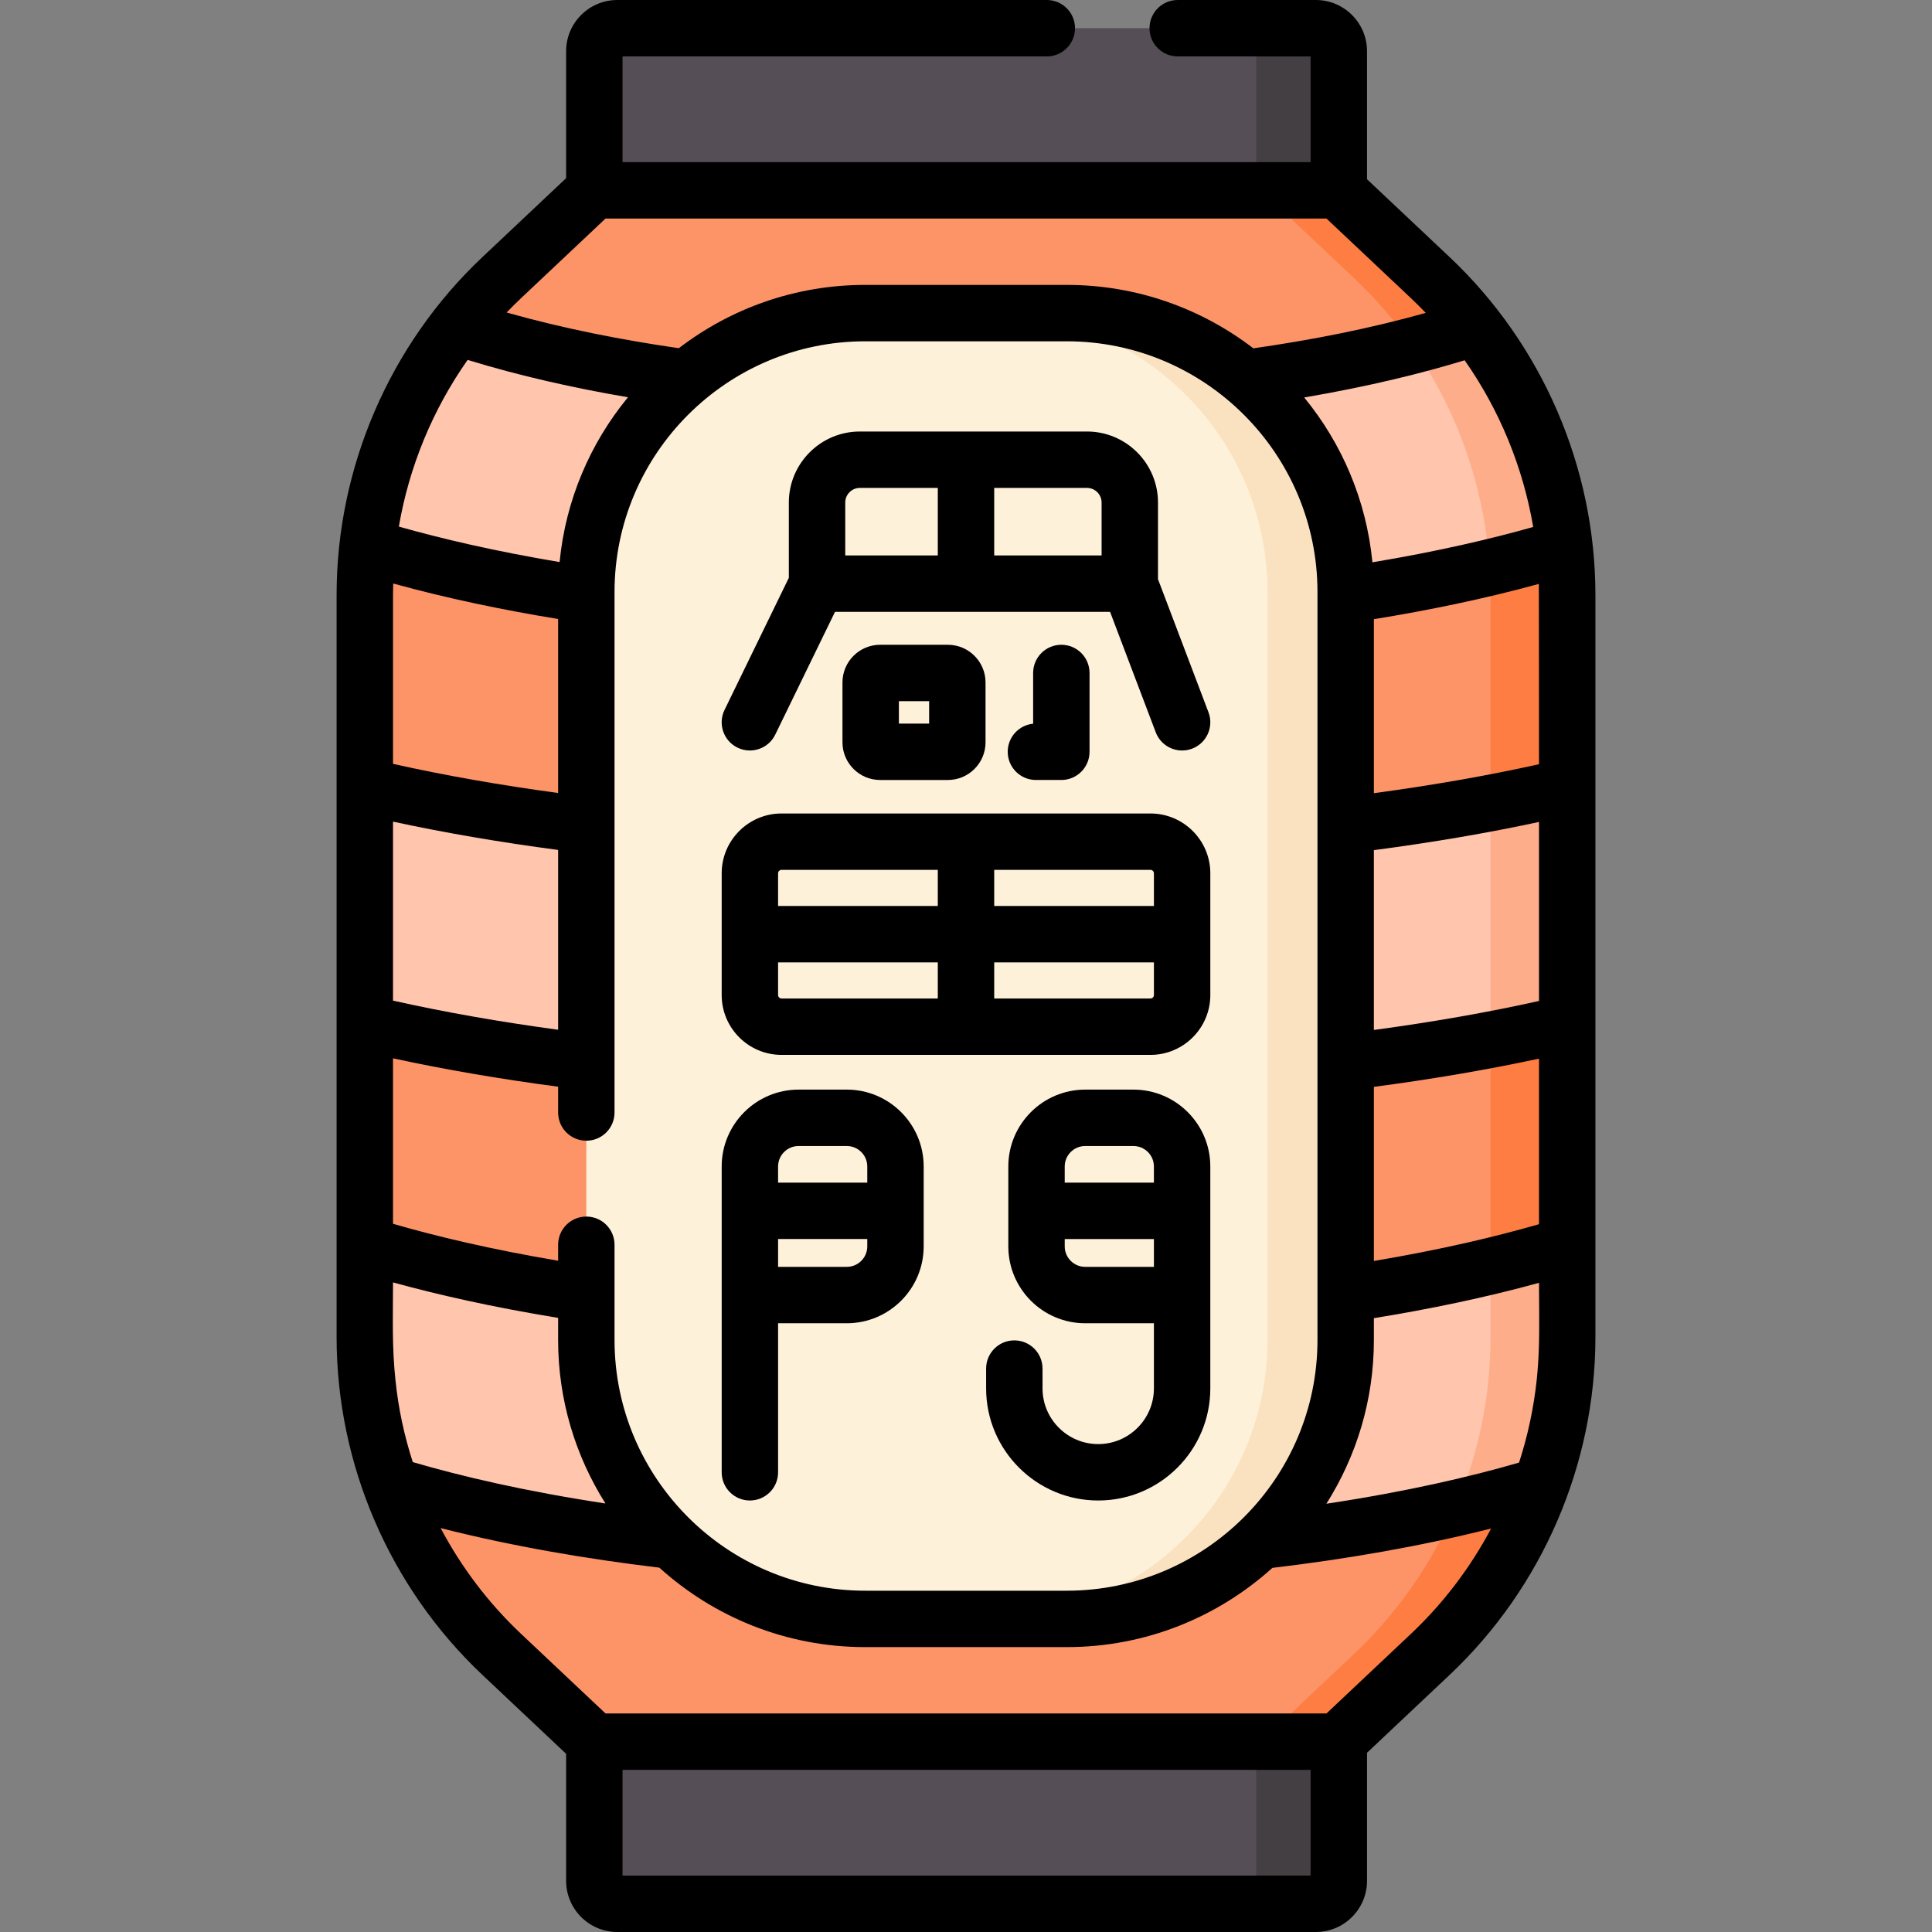 <svg id="Capa_1" enable-background="new 0 0 513.775 513.775" height="512" viewBox="0 0 513.775 513.775" width="512" xmlns="http://www.w3.org/2000/svg"><rect x="0" y="0" width="513.775" height="513.775" fill="#808080" stroke="none"/><g><g><path d="m380.352 73.831-24.625-23.214h-197.679l-24.625 23.214c-23.239 21.908-36.413 52.431-36.413 84.369v197.377c0 31.937 13.174 62.461 36.413 84.368l24.625 23.214h197.679l24.625-23.214c23.239-21.908 36.413-52.431 36.413-84.368v-197.377c0-31.938-13.174-62.461-36.413-84.369z" fill="#fd9468"/></g><g><path d="m416.769 158.197v197.38c0 31.94-13.18 62.46-36.42 84.37l-24.62 23.21h-20.4l24.63-23.21c23.24-21.91 36.41-52.43 36.41-84.37v-197.38c0-31.93-13.17-62.46-36.41-84.37l-24.63-23.21h20.4l24.62 23.21c23.24 21.91 36.42 52.44 36.42 84.37z" fill="#fe7d43"/></g><g><g><path d="m416.069 145.497c-29.28 8.98-77.26 18.7-149.19 19.68h-19.59c-72.23-.98-120.31-10.79-149.56-19.79 2.36-21.34 10.62-41.57 23.77-58.46 26 8.58 67.01 17.39 126.99 18.32h17.19c59.73-.93 100.65-9.67 126.67-18.21 13.14 16.89 21.37 37.13 23.72 58.46z" fill="#ffc5ad"/></g><g><path d="m416.769 331.137v24.44c0 13.59-2.38 26.92-6.92 39.44-28.72 8.77-74.88 18.04-143.22 18.99h-19.09c-68.69-.96-114.97-10.31-143.66-19.13-4.51-12.48-6.87-25.76-6.87-39.3v-24.56c29.17 9.07 77.45 19.03 150.28 20.02h19.59c72.5-.98 120.67-10.86 149.89-19.9z" fill="#ffc5ad"/></g><g><path d="m416.769 209.197v62.96c-32.64 7.74-81.06 15.07-148.95 15.91h-21.47c-68.15-.85-116.7-8.23-149.34-16.01v-62.96c32.64 7.78 81.19 15.16 149.34 16.01h21.47c67.89-.84 116.31-8.17 148.95-15.91z" fill="#ffc5ad"/></g><g><g><path d="m416.769 331.137v24.44c0 8.917-.95 18.011-3.12 26.69-1.086 4.342-2.296 8.574-3.8 12.75-6.64 2.03-14.21 4.08-22.78 6.06 6.08-14.24 9.3-29.7 9.3-45.5v-18.86c7.63-1.84 14.41-3.73 20.4-5.58z" fill="#fead8a"/></g></g><g><path d="m416.069 145.497c-5.88 1.8-12.5 3.63-19.93 5.42-1.34-21.27-8.5-41.65-20.57-58.97 6.17-1.6 11.75-3.26 16.78-4.91.46.58.9 1.16 1.34 1.75 3.637 4.876 6.64 9.685 9.51 15 1.434 2.655 2.644 5.238 3.85 7.96 3.956 8.928 6.834 18.873 8.32 28.52.167 1.085.327 2.145.46 3.23.09.66.17 1.33.24 2z" fill="#fead8a"/></g><g><path d="m416.769 209.197v62.96c-6.22 1.47-13.01 2.93-20.4 4.34v-62.96c7.39-1.41 14.18-2.87 20.4-4.34z" fill="#fead8a"/></g></g><g><path d="m283.676 430.514h-53.576c-40.968 0-74.179-33.211-74.179-74.179v-198.894c0-40.968 33.211-74.179 74.179-74.179h53.576c40.968 0 74.179 33.211 74.179 74.179v198.893c0 40.968-33.212 74.18-74.179 74.18z" fill="#fef1da"/></g><g><path d="m357.859 157.437v198.9c0 40.97-33.22 74.18-74.18 74.18h-20.8c40.97 0 74.18-33.21 74.18-74.18v-198.9c0-40.96-33.21-74.17-74.18-74.17h20.8c40.96 0 74.18 33.21 74.18 74.17z" fill="#fae2c0"/></g><g><path d="m356.029 50.617h-197.981v-37.009c0-3.374 2.735-6.108 6.108-6.108h185.765c3.374 0 6.108 2.735 6.108 6.108z" fill="#554e56"/></g><g><path d="m356.029 463.159h-197.981v37.009c0 3.374 2.735 6.108 6.108 6.108h185.765c3.374 0 6.108-2.735 6.108-6.108z" fill="#554e56"/></g><g><path d="m356.029 13.607v37.01h-21.95v-37.01c0-3.37-2.73-6.11-6.11-6.11h21.95c3.38 0 6.11 2.74 6.11 6.11z" fill="#433f43"/></g><g><path d="m356.029 463.157v37.01c0 3.37-2.73 6.11-6.11 6.11h-21.95c3.38 0 6.11-2.74 6.11-6.11v-37.01z" fill="#433f43"/></g><g><path d="m385.497 68.374-21.968-20.709v-34.057c0-7.504-6.104-13.608-13.608-13.608h-36.73c-4.143 0-7.5 3.357-7.5 7.5s3.357 7.5 7.5 7.5h35.339v28.117h-182.982v-28.117h112.831c4.143 0 7.5-3.357 7.5-7.5s-3.357-7.5-7.5-7.5h-114.223c-7.504 0-13.608 6.104-13.608 13.608v33.772l-22.27 20.993c-24.637 23.227-38.767 55.967-38.767 89.826v197.377c0 33.86 14.13 66.601 38.768 89.825l22.27 20.993v33.772c0 7.504 6.104 13.608 13.608 13.608h185.765c7.504 0 13.608-6.104 13.608-13.608v-34.056l21.968-20.709c24.638-23.225 38.768-55.965 38.768-89.825v-197.376c-.001-33.859-14.131-66.6-38.769-89.826zm-20.143 205.525v-47.821c15.464-2.035 30.125-4.53 43.91-7.496v47.605c-13.727 3.057-28.396 5.621-43.91 7.712zm43.911 7.622v44.028c-11.442 3.302-25.99 6.77-43.91 9.777v-46.301c15.463-2.038 30.119-4.538 43.91-7.504zm-43.911-70.592v-46.271c14.8-2.397 29.612-5.466 43.868-9.384.027.974.042 47.951.042 47.951-13.73 3.053-28.398 5.614-43.91 7.704zm24.137-115.122c9.271 13.214 15.521 28.397 18.234 44.33-11.24 3.182-25.421 6.504-42.761 9.397-1.597-16.541-8.142-31.654-18.141-43.835 17.456-2.978 31.621-6.521 42.668-9.892zm-250.924-16.519 22.458-21.171h191.725l22.458 21.171c1.35 1.273 2.665 2.579 3.942 3.915-14.996 4.214-30.585 7.247-45.847 9.427-13.767-10.567-30.971-16.868-49.628-16.868h-53.575c-18.635 0-35.821 6.286-49.58 16.831-15.254-2.192-30.823-5.261-45.794-9.492 1.246-1.3 2.526-2.573 3.841-3.813zm-14.212 16.42c13.873 4.265 28.315 7.489 42.641 9.934-10.011 12.174-16.57 27.285-18.181 43.825-17.328-2.906-31.506-6.241-42.748-9.435 2.73-15.935 8.999-31.116 18.288-44.324zm-19.844 62.491c0-1.011.017-2.02.046-3.028 14.258 3.933 29.065 7.026 43.865 9.434v46.276c-15.522-2.103-30.188-4.681-43.91-7.749v-44.933zm0 60.293c13.776 2.979 28.436 5.486 43.91 7.532v47.818c-15.525-2.102-30.194-4.679-43.91-7.75zm0 62.947c13.784 2.979 28.429 5.498 43.91 7.544v6.864c0 4.143 3.357 7.5 7.5 7.5s7.5-3.357 7.5-7.5v-138.406c0-36.768 29.912-66.68 66.679-66.68h53.576c36.767 0 66.679 29.912 66.679 66.68v198.894c0 36.767-29.912 66.679-66.679 66.679h-53.576c-36.767 0-66.679-29.912-66.679-66.679v-25.318c0-4.143-3.357-7.5-7.5-7.5s-7.5 3.357-7.5 7.5v4.245c-17.928-3.023-32.474-6.508-43.91-9.825zm2.376 96.593c-.783-3.671-1.343-7.343-1.726-11.032-.434-4.176-.64-8.373-.685-12.614-.024-2.262-.014-4.524.001-6.787.004-.601.034-6.573.034-6.573 11.747 3.239 26.322 6.56 43.91 9.434v5.874c0 15.975 4.628 30.882 12.587 43.484-21.495-3.26-38.451-7.264-51.238-11.006-1.143-3.54-2.107-7.14-2.883-10.78zm241.642 120.743h-182.981v-28.117h182.981zm26.679-64.288-22.458 21.171h-191.725l-22.458-21.171c-8.685-8.187-15.88-17.723-21.386-28.125 19.073 4.847 38.919 8.219 58.159 10.521 14.498 13.124 33.71 21.131 54.76 21.131h53.576c21.016 0 40.2-7.983 54.69-21.07 19.221-2.285 39.07-5.645 58.169-10.471-5.5 10.359-12.673 19.856-21.327 28.014zm33.997-75.414c-.097 2.612-.276 5.32-.546 7.858-.799 7.505-2.384 14.883-4.697 22.014-12.798 3.72-29.757 7.702-51.237 10.94 7.985-12.616 12.63-27.546 12.63-43.549v-5.799c14.81-2.4 29.639-5.47 43.91-9.397 0 5.995.161 11.965-.06 17.933z"/><path d="m199.416 399.026c4.143 0 7.5-3.357 7.5-7.5v-39.633h18.274c11.272 0 20.443-9.171 20.443-20.444v-21.246c0-11.272-9.171-20.443-20.443-20.443h-12.83c-11.273 0-20.444 9.171-20.444 20.443v81.323c0 4.143 3.357 7.5 7.5 7.5zm7.5-88.823c0-3.002 2.442-5.443 5.444-5.443h12.83c3.002 0 5.443 2.441 5.443 5.443v4.29h-23.718v-4.29zm0 19.29h23.718v1.956c0 3.002-2.441 5.444-5.443 5.444h-18.274v-7.4z"/><path d="m301.415 289.76h-12.83c-11.273 0-20.444 9.171-20.444 20.443v21.246c0 11.273 9.171 20.444 20.444 20.444h18.273v17.324c0 8.165-6.644 14.809-14.809 14.809-8.166 0-14.81-6.644-14.81-14.809v-5.271c0-4.143-3.357-7.5-7.5-7.5s-7.5 3.357-7.5 7.5v5.271c0 16.437 13.372 29.809 29.81 29.809 16.437 0 29.809-13.372 29.809-29.809v-59.015c0-11.271-9.17-20.442-20.443-20.442zm5.443 47.134h-18.273c-3.002 0-5.444-2.442-5.444-5.444v-1.956h23.718v7.4zm0-22.401h-23.718v-4.29c0-3.002 2.442-5.443 5.444-5.443h12.83c3.002 0 5.443 2.441 5.443 5.443v4.29z"/><path d="m207.83 280.525h98.115c8.775 0 15.914-7.139 15.914-15.913v-32.369c0-8.775-7.139-15.914-15.914-15.914h-98.115c-8.775 0-15.914 7.139-15.914 15.914v32.369c0 8.775 7.139 15.913 15.914 15.913zm56.558-49.196h41.558c.504 0 .914.41.914.914v8.685h-42.472zm0 24.599h42.472v8.685c0 .504-.41.913-.914.913h-41.558zm-57.472-23.685c0-.504.41-.914.914-.914h41.558v9.599h-42.472zm0 23.685h42.472v9.598h-41.558c-.504 0-.914-.409-.914-.913z"/><path d="m196.134 198.821c3.725 1.814 8.214.264 10.025-3.461l15.897-32.658h73.141l12.149 32.035c1.137 2.998 3.987 4.843 7.014 4.843.884 0 1.783-.157 2.658-.489 3.873-1.469 5.822-5.799 4.354-9.672l-13.427-35.403v-20.376c0-10.416-8.475-18.891-18.891-18.891h-60.39c-10.416 0-18.89 8.475-18.89 18.891v20.021l-17.103 35.135c-1.812 3.724-.262 8.213 3.463 10.025zm68.254-69.072h24.667c2.146 0 3.891 1.745 3.891 3.891v14.063h-28.558zm-39.613 3.891c0-2.146 1.745-3.891 3.89-3.891h20.723v17.953h-24.612v-14.062z"/><path d="m234.054 171.465c-5.523 0-10.017 4.493-10.017 10.017v15.922c0 5.523 4.493 10.017 10.017 10.017h18.011c5.523 0 10.017-4.493 10.017-10.017v-15.922c0-5.523-4.493-10.017-10.017-10.017zm13.028 20.955h-8.044v-5.955h8.044z"/><path d="m274.74 178.965v13.491c-3.794.372-6.759 3.571-6.759 7.464 0 4.143 3.357 7.5 7.5 7.5h6.759c4.143 0 7.5-3.357 7.5-7.5v-20.955c0-4.143-3.357-7.5-7.5-7.5s-7.5 3.357-7.5 7.5z"/></g></g></svg>